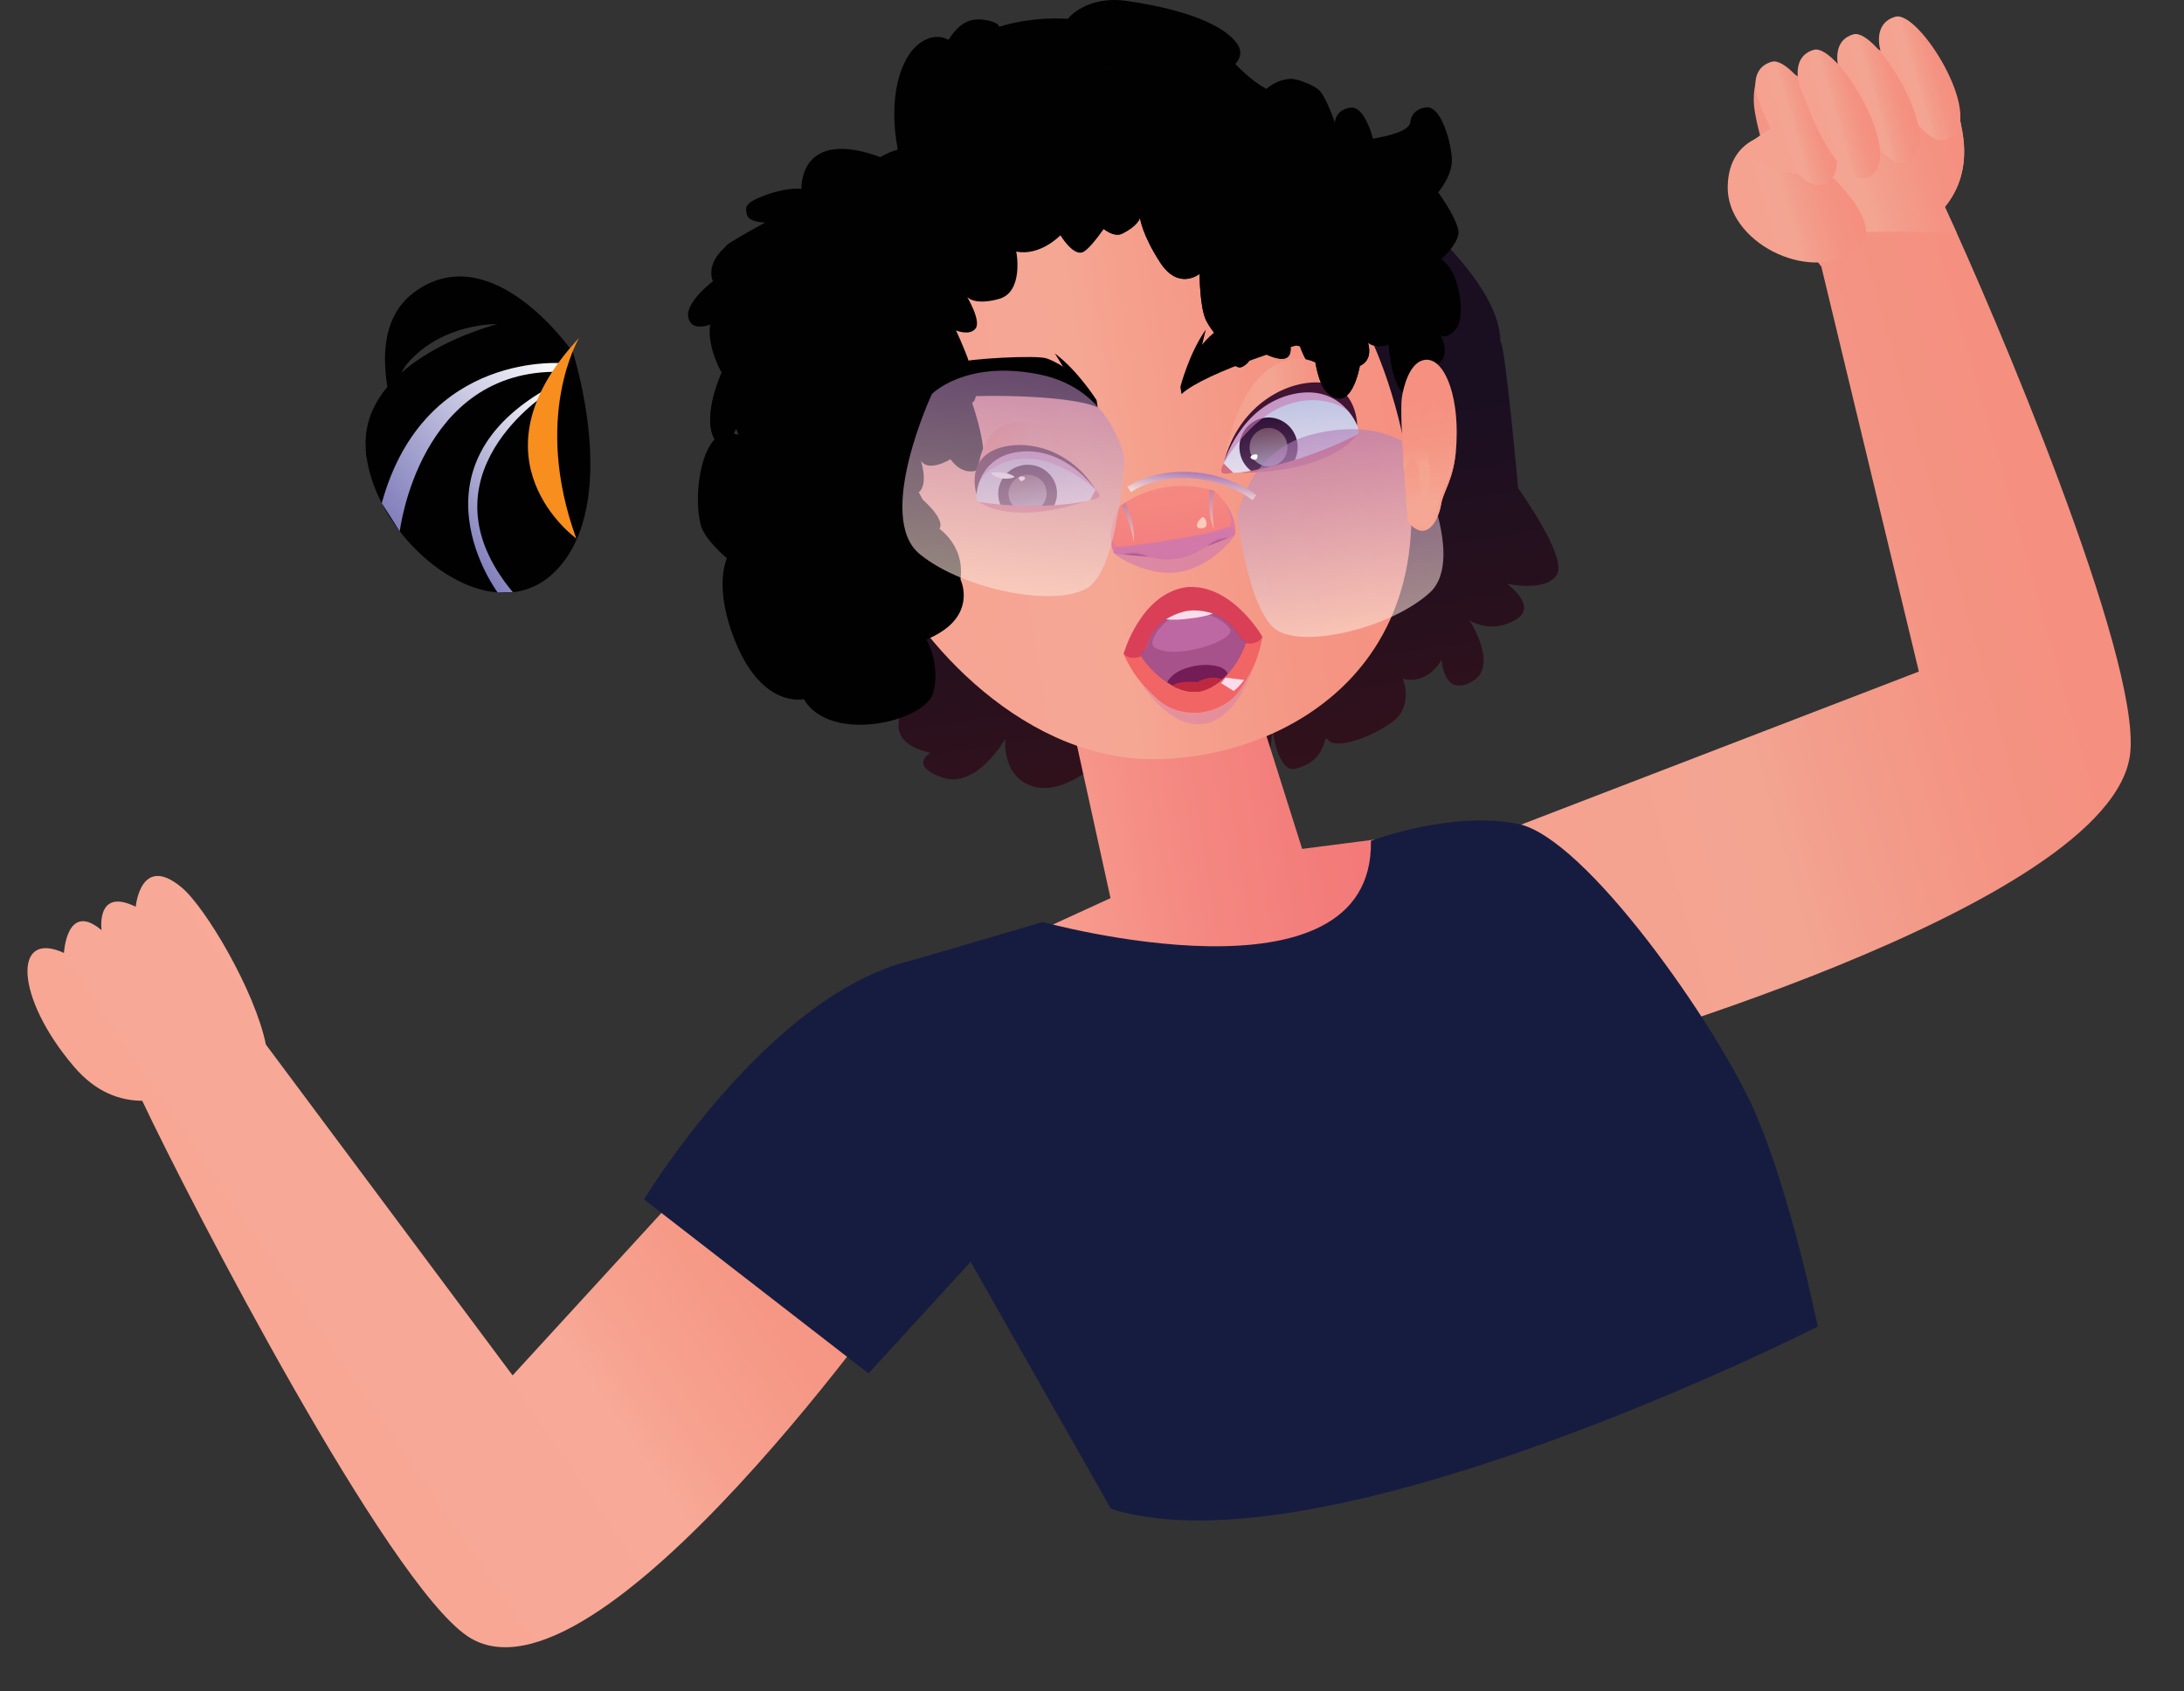 <svg width="346" height="268" viewBox="0 0 346 268" fill="none" xmlns="http://www.w3.org/2000/svg">
<rect x="0" y="0" width="346" height="268" fill="#333333" stroke="none"/>
<g style="mix-blend-mode:multiply">
<path d="M303.994 106.402L288.544 42.243C283.099 35.481 277.828 20.78 277.838 15.776C277.849 7.261 284.909 12.15 284.909 12.15C286.579 5.193 291.277 10.343 291.277 10.343C291.237 3.061 297.917 8.05 297.917 8.05C300.289 -0.726 308.462 6.675 310.903 20.978C311.807 26.294 310.323 30.097 308.114 32.786C315.949 49.648 339.012 103.842 337.49 119.244C335.03 144.096 246.198 168.337 246.198 168.337L234.379 133.206L304.004 106.408L303.994 106.402Z" fill="url(#paint0_linear_102_58)"/>
<path d="M282.604 27.647C283.053 26.556 283.48 25.421 283.907 24.286C291.756 19.503 299.51 14.533 308.242 11.841C309.365 14.386 310.307 17.466 310.903 20.978C311.807 26.294 310.323 30.097 308.114 32.786C308.641 33.923 309.278 35.327 309.959 36.855C301.766 36.616 293.486 36.699 285.151 37.011C283.835 34.624 282.622 31.97 281.556 29.324C281.965 28.876 282.327 28.322 282.604 27.647Z" fill="url(#paint1_linear_102_58)"/>
<path d="M282.066 21.069C282.066 21.069 273.844 20.939 273.711 29.591C273.575 38.235 286.238 44.891 293.862 39.856C301.486 34.821 282.066 21.069 282.066 21.069V21.069Z" fill="url(#paint2_linear_102_58)"/>
<path d="M275.894 23.749C275.894 23.749 286.759 13.687 298.971 16.296C306.968 18.005 291.495 27.194 285.726 27.485C279.958 27.776 275.894 23.749 275.894 23.749Z" fill="url(#paint3_linear_102_58)"/>
<path d="M297.925 8.047C297.925 8.047 296.533 3.714 300.277 2.651C304.021 1.589 314.431 18.435 309.073 21.762C303.713 25.081 297.917 8.05 297.917 8.05L297.925 8.047Z" fill="url(#paint4_linear_102_58)"/>
<path d="M278.35 15.179C278.35 15.179 276.958 10.845 280.702 9.783C284.446 8.72 294.857 25.566 289.499 28.893C284.138 32.212 278.35 15.179 278.35 15.179V15.179Z" fill="url(#paint5_linear_102_58)"/>
<path d="M291.34 11.015C291.34 11.015 289.897 6.5 293.641 5.438C297.385 4.375 308.013 21.986 302.672 25.376C297.332 28.766 291.34 11.015 291.34 11.015V11.015Z" fill="url(#paint6_linear_102_58)"/>
<path d="M285.062 13.47C285.062 13.47 283.618 8.955 287.362 7.893C291.106 6.83 301.734 24.441 296.394 27.831C291.054 31.221 285.054 13.472 285.054 13.472L285.062 13.47Z" fill="url(#paint7_linear_102_58)"/>
</g>
<path d="M81.206 217.933L42.123 165.512C40.424 157.083 32.563 143.75 28.744 140.589C22.253 135.205 21.505 143.678 21.505 143.678C15.145 140.542 16.088 147.387 16.088 147.387C10.568 142.736 10.132 150.995 10.132 150.995C1.953 147.226 2.412 158.148 11.763 169.063C15.234 173.121 19.07 174.404 22.53 174.418C30.411 191.072 61.331 250.632 74.028 259.233C94.516 273.114 144.56 201.068 144.56 201.068L125.294 169.808L81.214 217.928L81.206 217.933Z" fill="url(#paint8_linear_102_58)"/>
<path d="M240.509 77.359C240.509 77.359 238.429 54.278 237.696 54.118C237.604 42.342 215.53 26.77 210.629 23.378C184.058 5.011 167.324 6.139 139.995 33.15C118.427 54.463 125.704 92.157 126.47 94.758C120.802 97.796 126.091 105.751 132.155 104.556C132.155 104.556 130.386 109.623 135.928 111.736C141.469 113.849 143.246 111.997 143.246 111.997C143.246 111.997 139.456 117.552 147.39 119.286C147.39 119.286 143.886 121.323 149.301 123.2C154.717 125.078 159.273 117.064 159.273 117.064C159.273 117.064 158.616 123.234 163.812 124.648C169.008 126.062 175.013 119.918 175.013 119.918C175.013 119.918 180.428 126.753 185.321 125.995C190.214 125.229 193.28 119.791 193.28 119.791C193.28 119.791 192.699 123.689 197.55 123.007C201.946 122.392 201.533 115.751 201.415 114.505C201.559 115.768 202.451 122.535 205.247 121.803C210.721 120.372 209.424 115.928 210.41 117.275C211.395 118.613 216.28 117.376 220.373 114.556C224.104 111.988 222.251 107.569 222.251 107.569C222.251 107.569 225.931 108.731 228.399 104.539C228.399 104.539 228.651 110.709 233.351 107.897C237.469 105.431 232.795 98.285 232.795 98.285C232.795 98.285 236.223 100.642 240.316 98.066C243.6 96.004 238.749 92.502 238.749 92.502C238.749 92.502 244.83 93.865 246.632 91.105C248.434 88.344 240.509 77.35 240.509 77.35V77.359Z" fill="url(#paint9_linear_102_58)"/>
<path d="M196.121 102.327L206.295 134.507L231.964 131.207L207.449 173.193L156 151.451L175.934 142.31L166.199 98L196.121 102.327Z" fill="url(#paint10_linear_102_58)"/>
<path d="M169.822 24.137C169.822 24.137 207.341 19.642 220.428 62.242C233.524 104.835 203.34 120.601 182.134 120.289C160.928 119.978 143.756 99.768 138.956 87.225C134.147 74.683 136.05 29.877 169.822 24.145V24.137Z" fill="url(#paint11_linear_102_58)"/>
<path d="M187.008 61.274C187.008 61.274 188.373 55.963 191.034 52.217L190.444 54.633C190.444 54.633 191.228 53.564 192.508 52.579C193.796 51.594 204.214 48.833 206.404 48.884L205.915 48C205.915 48 210.109 50.567 213.596 56.687C213.596 56.687 210.396 54.052 208.56 54.035C206.724 54.019 190.807 59.01 187.185 62.444L187 61.283L187.008 61.274Z" fill="#010101"/>
<path d="M217.206 133.234C217.206 133.234 229.713 128.436 240.459 130.54C251.205 132.645 271.981 162.527 277.851 175.81C283.721 189.092 287.974 210.195 287.974 210.195C287.974 210.195 209.896 249.858 175.998 239.067L153.773 199.943L137.595 217.619L102.022 190.052C102.022 190.052 121.577 157.645 144.392 152.19L165.219 146.096C165.219 146.096 217.686 160.608 217.189 133.234H217.206Z" fill="#161C40"/>
<g style="mix-blend-mode:multiply">
<path d="M125.005 69.278C126.765 73.024 128.567 67.839 128.567 67.839C130.698 73.672 135.144 73.428 135.144 73.428C135.144 73.428 131.338 76.163 132.332 80.263C133.317 84.362 140.829 82.3 140.829 82.3C140.829 82.3 140.568 90.111 144.375 90.305C148.19 90.499 147.103 87.334 147.103 87.334C151.853 88.142 148.805 83.84 148.805 83.84C150.017 82.056 145.107 78.243 145.107 78.243C147.331 77.435 145.899 72.999 145.899 72.999C147.112 74.909 150.582 72.763 150.582 72.763C150.582 72.763 152.3 75.44 154.86 74.505C157.428 73.562 154.009 63.832 154.009 63.832C156.325 62.401 151.449 52.359 151.449 52.359C151.449 52.359 153.597 53.268 154.548 52.064C155.5 50.861 153.226 47.056 153.226 47.056C153.226 47.056 154.312 48.47 158.287 47.359C162.195 46.265 161.05 39.926 160.991 39.859C164.789 40.633 167.998 37.283 167.998 37.283C167.998 37.283 169.901 40.465 171.451 39.994C173 39.522 176.967 33.108 176.967 33.108C180.344 33.739 183.384 31.989 183.384 31.989C183.064 32.266 187.183 38.234 189.743 36.972C192.202 35.76 192.53 34.564 192.556 34.48C192.573 34.598 192.909 37.182 195.764 41.568C198.687 46.063 201.996 43.352 201.996 43.352C201.996 43.352 202.013 48.782 203.058 50.785C204.102 52.788 205.753 54.312 205.753 54.312C205.753 54.312 207.058 59.051 208.86 58.024C210.662 57.005 210.292 55.263 210.317 54.724C210.342 54.185 211.505 56.172 214.435 56.753C217.366 57.334 216.187 53.84 216.187 53.84C217.653 55.591 219.977 54.59 219.977 54.59C219.977 54.59 220.381 60.364 222.108 62.064C226.041 65.945 227.38 57.94 227.38 57.94C230.125 56.685 228.239 53.133 228.239 53.133C228.239 53.133 229.098 53.908 230.639 52.165C232.172 50.414 231.338 44.135 229.207 41.845C227.076 39.556 227.018 42.266 227.018 42.266C227.018 42.266 231.464 38.739 231.035 36.483C230.605 34.236 227.843 30.482 227.843 30.482C227.843 30.482 230.108 27.847 230.016 25.246C229.923 22.654 228.34 16.719 225.923 17.014C223.581 17.308 223.421 19.211 223.43 19.404C222.941 22.553 206.468 22.965 206.468 22.965C206.468 22.965 209.677 25.878 204.144 26.576C197.204 27.452 191.09 21.753 191.09 21.753C191.09 21.753 184.563 25.423 179.485 25.263C164.587 24.783 155.542 21.879 153.639 18.748L154.178 23.655L151.407 24.851C151.407 24.851 155.39 26.063 155.963 30.995C156.216 33.15 148.426 35.844 147.28 33.739C147.28 33.739 148.063 38.436 142.968 38.622C142.968 38.622 147.011 39.691 145.941 44.286C144.88 48.883 126.537 50.398 124.887 44.539C124.887 44.539 120.499 47.822 120.979 50.238C121.459 52.654 124.457 51.383 124.457 51.383C123.885 54.85 126.268 59.017 126.268 59.017C126.268 59.017 123.236 65.549 124.996 69.295L125.005 69.278Z" fill="#010101"/>
</g>
<g style="mix-blend-mode:multiply">
<path d="M173.722 63.399C173.722 63.399 170.8 58.761 167.12 56L168.417 58.121C168.417 58.121 167.347 57.338 165.823 56.791C164.298 56.244 153.527 56.791 151.463 57.515L151.657 56.53C151.657 56.53 148.448 60.259 147 67.153C147 67.153 149.24 63.668 150.983 63.087C152.727 62.507 169.402 62.406 173.908 64.569L173.722 63.407V63.399Z" fill="#010101"/>
</g>
<path d="M140.455 114.373C135.596 115.442 129.734 114.844 127.343 110.778C127.3 110.787 120.925 112.277 116.613 101.949C112.874 92.984 115.173 88.464 115.173 88.464C115.173 88.464 111.543 85.45 110.987 83.102C109.733 77.807 111.324 68.851 115.097 68.7C118.879 68.548 121.616 71.368 121.616 71.368C121.616 71.368 124.117 65.265 127.149 65.812C130.181 66.359 137.828 76.747 137.828 76.747C137.828 76.747 142.14 73.077 143.917 75.307C145.694 77.538 147.942 83.186 147.942 83.186C147.942 83.186 152.945 85.804 152.162 91.814C152.162 91.814 154.183 95.905 150.241 99.289C149.391 100.021 148.254 100.72 146.772 101.334C146.772 101.334 149.104 105.332 147.816 109.836C147.26 111.78 144.152 113.556 140.464 114.373H140.455Z" fill="#010101"/>
<path d="M173.849 78.752C174.787 78.277 169.116 71.129 162.665 70.961C154.87 70.756 154.468 77.838 154.765 79.216C155.06 80.586 169.313 81.032 173.85 78.761L173.849 78.752Z" fill="url(#paint12_linear_102_58)"/>
<path d="M158.213 79.035C158.328 79.668 158.576 80.242 158.917 80.734C158.992 80.846 166.622 80.755 166.678 80.676C167.323 79.722 167.606 78.546 167.382 77.344C166.917 74.878 164.492 73.252 161.963 73.722C159.434 74.193 157.757 76.568 158.213 79.035V79.035Z" fill="url(#paint13_linear_102_58)"/>
<path style="mix-blend-mode:multiply" d="M159.82 78.735C160.12 80.334 161.691 81.389 163.335 81.086C164.979 80.782 166.063 79.235 165.764 77.636C165.465 76.037 163.894 74.982 162.25 75.286C160.606 75.589 159.521 77.136 159.82 78.735Z" fill="url(#paint14_linear_102_58)"/>
<path d="M173.296 77.195C173.296 77.195 168.148 66.66 161.132 66.923C154.117 67.195 154.751 77.627 154.751 77.627C154.751 77.627 155.361 71.96 161.899 71.117C168.436 70.265 173.295 77.186 173.295 77.186L173.296 77.195Z" fill="url(#paint15_linear_102_58)"/>
<path d="M173.565 77.602L172.724 79.199C172.724 79.199 174.137 79.074 174.208 78.663C174.278 78.242 173.565 77.602 173.565 77.602Z" fill="#D66C7C"/>
<path d="M171.833 79.496C171.833 79.496 166.628 81.306 161.823 81.23C157.017 81.154 155.106 79.515 155.106 79.515C155.106 79.515 162.922 80.996 171.842 79.495L171.833 79.496Z" fill="#D66C7C"/>
<path d="M160.649 75.466C160.991 75.681 159.642 75.994 158.546 75.776C157.562 75.575 157.017 75.066 157.079 74.941C157.15 74.824 159.292 74.629 160.649 75.466Z" fill="white"/>
<path d="M161.479 75.589C161.836 75.38 162.335 75.507 162.392 75.713C162.448 75.92 162.022 76.273 161.778 76.222C161.535 76.181 161.279 75.709 161.479 75.589Z" fill="white"/>
<g style="mix-blend-mode:multiply" opacity="0.6">
<path d="M173.565 77.602C173.565 77.602 168.359 72.746 162.793 72.687C157.227 72.637 155.204 76.204 155.204 76.204C155.204 76.204 155.207 72.076 162.339 71.296C169.48 70.515 173.564 77.593 173.564 77.593L173.565 77.602Z" fill="#C978B1"/>
</g>
<path d="M173.565 77.602C173.565 77.602 168.935 70.778 161.557 71.582C154.971 72.3 154.709 78.339 154.709 78.339C154.709 78.339 153.08 73.391 157.328 71.377C161.364 69.457 169.093 70.405 173.574 77.601L173.565 77.602Z" fill="#401432"/>
<path d="M193.963 74.815C192.751 74.636 196.434 64.658 203.519 62.127C212.07 59.069 215.083 66.773 215.257 68.403C215.43 70.032 199.809 75.684 193.963 74.815V74.815Z" fill="url(#paint16_linear_102_58)"/>
<path d="M205.541 70.237C205.73 71.645 205.279 72.993 204.426 73.976C204.301 74.116 198.377 74.744 198.208 74.613C197.248 73.886 196.563 72.775 196.392 71.467C196.056 68.896 197.825 66.53 200.348 66.189C202.871 65.848 205.203 67.658 205.54 70.228L205.541 70.237Z" fill="url(#paint17_linear_102_58)"/>
<path style="mix-blend-mode:multiply" d="M203.934 70.455C204.158 72.125 203.008 73.66 201.365 73.881C199.722 74.101 198.214 72.93 197.999 71.258C197.776 69.588 198.926 68.053 200.569 67.832C202.212 67.612 203.72 68.783 203.934 70.455V70.455Z" fill="url(#paint18_linear_102_58)"/>
<path d="M194.018 72.888C194.018 72.888 195.892 59.349 203.758 57.111C211.624 54.863 214.704 66.653 214.704 66.653C214.704 66.653 211.977 60.604 204.43 62.04C196.882 63.475 194.01 72.898 194.01 72.898L194.018 72.888Z" fill="url(#paint19_linear_102_58)"/>
<path d="M193.859 73.436L195.368 74.902C195.368 74.902 193.758 75.276 193.534 74.847C193.308 74.408 193.86 73.446 193.86 73.446L193.859 73.436Z" fill="#D66C7C"/>
<path d="M196.472 74.907C196.472 74.907 202.899 75.031 208.184 73.195C213.471 71.368 215.006 68.859 215.006 68.859C215.006 68.859 206.892 73.327 196.471 74.898L196.472 74.907Z" fill="#D66C7C"/>
<path d="M199.073 72.012C198.595 71.919 198.101 72.224 198.115 72.471C198.129 72.718 198.731 72.954 198.975 72.812C199.219 72.678 199.335 72.06 199.072 72.002L199.073 72.012Z" fill="white"/>
<g style="mix-blend-mode:multiply" opacity="0.6">
<path d="M193.859 73.436C193.859 73.436 197.864 66.168 204.009 64.094C210.154 62.019 213.687 65.242 213.687 65.242C213.687 65.242 212.196 60.675 204.005 62.402C195.823 64.128 193.86 73.446 193.86 73.446L193.859 73.436Z" fill="#C978B1"/>
</g>
<path d="M193.859 73.436C193.859 73.436 196.51 64.2 204.981 62.42C212.541 60.827 215.016 67.423 215.016 67.423C215.016 67.423 215.018 61.354 209.593 60.666C204.429 60.008 196.211 63.861 193.869 73.445L193.859 73.436Z" fill="#401432"/>
<path d="M113.054 69.319C114.814 73.065 116.616 67.88 116.616 67.88C118.747 73.713 123.194 73.469 123.194 73.469C123.194 73.469 119.387 76.205 120.381 80.304C121.366 84.403 128.878 82.341 128.878 82.341C128.878 82.341 128.617 90.152 132.424 90.346C136.239 90.54 135.152 87.375 135.152 87.375C139.902 88.183 136.854 83.881 136.854 83.881C138.066 82.097 133.157 78.284 133.157 78.284C135.38 77.476 133.948 73.04 133.948 73.04C135.161 74.95 138.631 72.804 138.631 72.804C138.631 72.804 140.349 75.481 142.909 74.546C145.478 73.604 142.058 63.873 142.058 63.873C144.374 62.442 139.498 52.4 139.498 52.4C139.498 52.4 141.646 53.309 142.597 52.105C143.532 50.927 141.359 47.248 141.275 47.105C141.342 47.19 142.479 48.477 146.337 47.4C150.244 46.306 149.099 39.967 149.04 39.9C152.838 40.675 156.047 37.324 156.047 37.324C156.047 37.324 157.95 40.506 159.5 40.035C161.049 39.563 165.016 33.149 165.016 33.149C168.393 33.781 171.433 32.03 171.433 32.03C171.113 32.307 175.232 38.276 177.792 37.013C180.251 35.801 180.58 34.605 180.605 34.521C180.622 34.639 180.959 37.223 183.813 41.609C186.736 46.104 190.046 43.393 190.046 43.393C190.046 43.393 190.062 48.823 191.107 50.826C192.151 52.829 193.802 54.353 193.802 54.353C193.802 54.353 195.107 59.092 196.909 58.065C198.712 57.047 198.341 55.304 198.366 54.765C198.392 54.227 199.554 56.213 202.485 56.794C205.415 57.375 204.236 53.882 204.236 53.882C205.702 55.632 208.026 54.631 208.026 54.631C208.026 54.631 208.43 60.405 210.157 62.105C214.09 65.986 215.429 57.981 215.429 57.981C218.174 56.727 216.288 53.174 216.288 53.174C216.288 53.174 217.147 53.949 218.688 52.206C220.221 50.456 219.387 44.176 217.256 41.887C215.277 39.765 215.084 41.937 215.067 42.265C215.067 42.291 215.067 42.307 215.067 42.307C215.067 42.307 219.513 38.781 219.084 36.525C218.654 34.277 215.892 30.523 215.892 30.523C215.892 30.523 218.157 27.888 218.065 25.287C217.972 22.695 216.389 16.76 213.972 17.055C211.631 17.35 211.471 19.252 211.479 19.446C211.479 19.446 210.157 15.43 208.952 14.26C208.169 13.503 205.483 12.451 204.497 12.493C202.114 12.602 200.649 14.084 200.649 14.084C198.215 12.863 195.697 10.119 195.697 10.119C195.697 10.119 197.364 8.688 195.882 6.777C192.656 2.602 183.241 0.843 178.55 0.153C172.175 -0.79 169.134 2.939 169.193 2.981C162.885 2.602 158.304 4.252 158.304 4.252C158.304 4.252 158.287 3.419 155.735 3.116C153.293 2.829 151.785 3.999 150.278 6.281L150.253 6.323C150.253 6.323 148.324 4.951 145.713 6.845C142.606 9.092 140.66 15.489 142.227 23.696C141.216 23.999 140.669 24.227 139.456 24.892C126.495 20.127 126.967 29.925 126.967 29.925C126.967 29.925 124.895 29.605 121.366 30.885C117.938 32.122 118.039 32.787 118.334 34.016C118.637 35.279 121.223 35.254 121.223 35.254C113.904 39.294 115.075 38.983 115.075 38.983C112.456 41.213 112.565 43.233 112.784 44.109C112.86 44.403 112.944 44.572 112.944 44.572C112.944 44.572 108.557 47.855 109.037 50.27C109.517 52.686 112.515 51.415 112.515 51.415C112.178 53.461 112.86 55.742 113.483 57.274C113.921 58.343 114.325 59.05 114.325 59.05C114.325 59.05 111.294 65.582 113.054 69.328V69.319Z" fill="#010101"/>
<g style="mix-blend-mode:multiply">
<path d="M113.054 69.319C114.814 73.065 116.616 67.88 116.616 67.88C118.747 73.713 123.194 73.469 123.194 73.469C123.194 73.469 119.387 76.205 120.381 80.304C121.366 84.403 128.878 82.341 128.878 82.341C128.878 82.341 128.617 90.152 132.424 90.346C136.239 90.54 135.153 87.375 135.153 87.375C139.903 88.183 136.854 83.881 136.854 83.881C138.067 82.097 133.157 78.284 133.157 78.284C135.38 77.476 133.948 73.04 133.948 73.04C135.161 74.95 138.631 72.804 138.631 72.804C138.631 72.804 140.349 75.481 142.909 74.546C145.478 73.604 142.059 63.873 142.059 63.873C144.375 62.442 139.498 52.4 139.498 52.4C139.498 52.4 141.646 53.309 142.598 52.105C143.532 50.927 141.36 47.248 141.275 47.105C141.343 47.19 142.48 48.477 146.337 47.4C150.245 46.306 149.099 39.967 149.04 39.9C152.838 40.674 156.047 37.324 156.047 37.324C156.047 37.324 157.95 40.506 159.5 40.035C161.05 39.563 165.016 33.149 165.016 33.149C168.393 33.781 171.434 32.03 171.434 32.03C171.114 32.307 175.232 38.275 177.792 37.013C180.251 35.801 180.58 34.605 180.605 34.521C180.622 34.639 180.959 37.223 183.814 41.609C186.736 46.104 190.046 43.393 190.046 43.393C190.046 43.393 190.063 48.822 191.107 50.826C192.151 52.829 193.802 54.353 193.802 54.353C193.802 54.353 195.107 59.092 196.91 58.065C198.712 57.046 198.341 55.304 198.367 54.765C198.392 54.227 199.554 56.213 202.485 56.794C205.416 57.375 204.236 53.881 204.236 53.881C205.702 55.632 208.026 54.631 208.026 54.631C208.026 54.631 208.431 60.405 210.157 62.105C214.09 65.986 215.429 57.981 215.429 57.981C218.175 56.727 216.288 53.174 216.288 53.174C216.288 53.174 217.147 53.949 218.688 52.206C220.221 50.456 219.387 44.176 217.257 41.886C215.277 39.765 215.084 41.937 215.067 42.265C215.067 42.291 215.067 42.307 215.067 42.307C215.8 46.483 211.824 43.284 211.824 43.284C211.824 43.284 211.858 45.86 209.096 45.094C209.256 45.144 211.286 45.851 209.146 46.844C206.923 47.88 204.481 44.134 204.481 44.134C204.481 44.134 203.664 46.398 200.91 46.592C200.91 46.592 203.858 47.812 200.607 48.789C197.356 49.765 198.19 43.2 198.19 43.2C198.19 43.2 196.379 45.119 194.206 43.124C192.025 41.129 192.227 36.575 192.227 36.575C192.227 36.575 191.427 39.748 187.814 39.285C184.201 38.823 181.498 32.493 181.498 32.493C181.498 32.493 180.218 34.016 178.584 34.538C176.958 35.051 175.383 29.849 175.383 29.849C175.383 29.849 175.316 31.794 171.425 30.405C171.425 30.405 171.914 31.718 169.244 31.887C166.574 32.055 163.096 28.924 163.096 28.924C163.096 28.924 163.526 34.067 161.479 35.051C159.433 36.036 158.708 28.78 158.708 28.78C158.708 28.78 156.468 32.45 154.009 31.449C151.55 30.447 150.775 28.208 150.775 28.208C150.775 28.208 152.047 31.802 149.192 32.282C146.455 32.737 145.082 30.868 144.964 30.708C145.132 30.994 148.274 36.525 144.231 38.334C144.72 38.124 148.51 36.567 147.785 39.1C147.011 41.811 142.598 39.934 142.598 39.934C142.598 39.934 144.316 41.886 142.446 43.461C140.728 44.908 139.675 43.772 139.507 43.57C139.751 43.915 142.042 47.299 138.218 49.319C138.412 49.235 140.93 48.217 140.349 49.875C139.743 51.6 136.525 52.114 136.525 52.114C136.525 52.114 139.263 54.033 138.05 55.59C137.57 56.205 136.778 56.306 135.986 56.196C138.345 57.181 141.385 59.075 139.945 61.987C138.286 65.329 135.119 63.486 133.569 62.291C134.588 63.292 135.936 65.102 134.479 66.659C132.331 68.957 128.626 63.848 128.626 63.848C128.626 63.848 128.921 66.693 125.56 66.424C125.56 66.424 129.325 68.949 127.127 70.346C124.92 71.743 118.385 70.885 119.909 67.577C119.909 67.577 117.223 65.826 118.713 63.629C118.713 63.629 114.486 63.747 114.351 59.05C114.351 59.05 111.319 65.582 113.079 69.328L113.054 69.319Z" fill="#010101"/>
</g>
<g style="mix-blend-mode:soft-light" opacity="0.5">
<path d="M167.922 17.821C167.922 17.821 165.589 19.302 168.09 19.765C170.592 20.228 174.499 18.107 174.499 18.107C182.003 18.461 184.159 16.701 182.744 13.848C182.744 13.848 187.09 7.577 179.839 7.922C178.003 8.006 179.03 9.513 179.064 9.538C175.257 9.311 175.956 11.095 175.956 11.095C175.956 11.095 170.886 8.705 169.337 8.671C153.529 8.301 159.668 12.787 159.668 12.787C144.678 19.706 167.939 17.829 167.939 17.829L167.922 17.821Z" fill="#010101"/>
</g>
<path d="M195.695 84.552C195.695 84.552 195.603 85.116 193.573 85.503C191.543 85.899 189.918 87.978 186.456 88.525C182.995 89.064 180.982 87.557 178.927 87.793C176.873 88.037 176.443 87.557 176.443 87.557C175.929 86.269 175.921 84.948 176.123 83.778C176.123 83.778 176.123 83.744 176.123 83.736C176.494 81.682 177.487 80.124 177.487 80.124C181.976 77.018 187.189 76.202 192.419 77.793C192.419 77.793 193.337 78.55 194.196 79.796V79.813C195.03 81.017 195.813 82.675 195.678 84.552H195.695Z" fill="url(#paint20_linear_102_58)"/>
<path d="M191.257 86.539C191.257 86.539 192.613 84.948 194.651 85.225L191.257 86.539Z" fill="#812852"/>
<path d="M177.866 87.861C177.866 87.861 179.753 86.958 181.985 88.224L177.866 87.861Z" fill="#812852"/>
<g style="mix-blend-mode:multiply" opacity="0.6">
<path d="M195.695 84.552C195.695 84.552 195.603 85.116 193.573 85.503C191.543 85.899 189.918 87.978 186.456 88.525C182.995 89.064 180.982 87.557 178.927 87.793C176.873 88.037 176.443 87.557 176.443 87.557C175.929 86.269 175.921 84.948 176.123 83.778C176.098 84.114 175.997 86.286 176.889 86.673C177.858 87.086 182.827 85.983 185.976 85.486C189.126 84.99 194.482 84.165 194.954 83.239C195.409 82.347 194.306 80.023 194.196 79.813C195.03 81.017 195.813 82.675 195.678 84.552H195.695Z" fill="#CC78B1"/>
</g>
<path style="mix-blend-mode:multiply" opacity="0.6" d="M192.419 77.784C192.419 77.784 191.838 81.429 192.352 83.845C192.352 83.845 191.147 81.606 191.653 77.574L192.419 77.784V77.784Z" fill="url(#paint21_linear_102_58)"/>
<path style="mix-blend-mode:multiply" opacity="0.6" d="M177.664 80.099C177.664 80.099 179.332 83.399 179.576 85.848C179.576 85.848 180.039 83.34 178.329 79.662L177.664 80.099V80.099Z" fill="url(#paint22_linear_102_58)"/>
<g style="mix-blend-mode:multiply" opacity="0.6">
<path d="M176.889 86.673C176.889 86.673 176.494 87.279 176.435 87.566C176.376 87.852 181.631 91.454 186.777 90.646C191.922 89.838 195.67 85.091 195.687 84.552C195.695 84.013 194.752 83.475 194.752 83.475C194.752 83.475 190.827 84.729 185.976 85.486C181.117 86.244 176.889 86.673 176.889 86.673V86.673Z" fill="#CC78B1"/>
</g>
<path d="M189.901 83.66C189.109 83.357 190.204 81.951 190.558 81.951C190.912 81.951 191.223 82.692 191.114 83.222C191.004 83.752 190.238 83.786 189.901 83.66Z" fill="#FBCBBB"/>
<path style="mix-blend-mode:multiply" opacity="0.6" d="M178.13 72.795C178.13 72.795 177.213 88.941 172.831 92.734C168.447 96.535 152.833 93.667 145.697 87.79C138.562 81.913 147.634 62.436 147.634 62.436C147.634 62.436 152.924 56.978 164.642 59.324C176.359 61.671 178.132 72.787 178.132 72.787L178.13 72.795Z" fill="url(#paint23_linear_102_58)"/>
<path style="mix-blend-mode:multiply" opacity="0.6" d="M196.008 82.161C196.008 82.161 197.811 96.353 201.971 99.627C206.14 102.893 220.246 99.593 226.495 93.92C232.744 88.246 223.598 70.89 223.598 70.89C223.598 70.89 218.528 66.151 207.95 68.811C197.373 71.47 196 82.169 196 82.169L196.008 82.161Z" fill="url(#paint24_linear_102_58)"/>
<path d="M178.894 77.55C179.366 77.221 182.676 75.016 188.356 75.273C194.558 75.556 198.318 78.523 198.729 78.851" stroke="url(#paint25_linear_102_58)" stroke-miterlimit="10"/>
<g style="mix-blend-mode:multiply">
<path d="M90.743 55.802C90.743 55.802 78.264 37.63 66.01 46.02C53.755 54.41 67.799 78.71 67.799 78.71L68.848 75.699C68.848 75.699 59.046 63.873 64.636 57.485C70.231 51.103 78.763 51.363 78.763 51.363C78.763 51.363 56.944 56.851 57.952 71.206C58.953 85.567 77.832 101.096 88.157 90.336C98.477 79.568 90.75 55.796 90.75 55.796L90.743 55.802Z" fill="#010101"/>
</g>
<path style="mix-blend-mode:multiply" d="M63.33 84.194C63.33 84.194 66.385 58.475 88.679 58.915L89.532 57.574C89.532 57.574 67.2 55.262 60.481 79.725L63.335 84.201L63.33 84.194Z" fill="url(#paint26_linear_102_58)"/>
<path d="M58.096 72.615C58.096 72.615 67.529 51.385 87.248 53.167L84.293 51.515C84.293 51.515 73.214 48.12 57.945 71.211L58.096 72.615Z" fill="#010101"/>
<path style="mix-blend-mode:multiply" d="M78.84 93.886C78.84 93.886 63.946 73.93 87.357 61.2L86.911 62.161C86.911 62.161 65.844 75.335 81.248 93.841L78.847 93.881L78.84 93.886Z" fill="url(#paint27_linear_102_58)"/>
<path d="M91.752 53.533C91.752 53.533 84.246 65.96 91.296 85.32C91.296 85.32 73.756 72.772 91.752 53.533Z" fill="#F78E1E"/>
<path d="M230.776 68.661C230.776 69.545 230.743 70.345 230.684 71.06V71.094C230.271 76.228 228.654 77.676 228.284 80.016C227.963 82.045 226.111 86.304 223.045 82.651L223.037 82.643C223.037 82.643 221.63 66.077 222.094 62.954C222.094 62.954 222.734 58.274 225.05 57.222C228.022 55.867 230.802 60.85 230.785 68.653L230.776 68.661Z" fill="url(#paint28_linear_102_58)"/>
<path style="mix-blend-mode:multiply" opacity="0.6" d="M222.279 72.356C222.279 72.356 225.706 62.458 227.938 61.489C230.17 60.53 230.221 68.468 230.153 71.119C230.094 73.779 229.631 75.412 229.631 75.412C229.631 75.412 229.741 72.272 229.471 69.781C229.084 66.212 227.736 63.299 226.801 63.745C225.867 64.192 225.26 68.855 225.252 69.368C225.252 69.89 226.119 70.681 226.507 73.442C226.894 76.203 226.347 79.351 225.791 79.402C225.235 79.453 225.125 77.188 224.721 74.612C224.317 72.037 222.843 72.786 222.422 74.562L222.279 72.348V72.356Z" fill="url(#paint29_linear_102_58)"/>
<path style="mix-blend-mode:multiply" opacity="0.6" d="M222.422 74.562C222.422 74.562 223.289 71.919 224.207 72.912C225.134 73.905 225.075 77.079 225.706 77.356C226.338 77.634 226.717 75.025 226.212 72.769C225.706 70.513 224.687 68.577 223.753 69.116L222.279 72.356L222.422 74.57V74.562Z" fill="url(#paint30_linear_102_58)"/>
<path style="mix-blend-mode:multiply" d="M230.675 71.094C230.263 76.228 228.654 77.676 228.275 80.016C227.955 82.045 226.102 86.304 223.037 82.651C223.205 82.786 224.847 84.04 226.17 83.148C227.568 82.197 227.761 80.303 228.174 78.787C228.587 77.281 230.069 76.052 230.675 71.085V71.094Z" fill="url(#paint31_linear_102_58)"/>
<g style="mix-blend-mode:multiply" opacity="0.4">
<path d="M198.564 105.707C198.53 105.798 198.225 106.522 197.626 107.46C197.615 107.483 197.592 107.506 197.581 107.528C196.981 108.456 196.156 109.96 194.98 110.921C194.958 110.933 194.947 110.955 194.924 110.966C193.759 111.905 192.29 112.663 190.504 112.878C190.436 112.878 190.368 112.889 190.3 112.9C190.232 112.9 190.164 112.923 190.097 112.923C188.31 113.138 186.705 112.765 185.348 112.131C185.326 112.131 185.303 112.109 185.281 112.097C183.913 111.453 182.737 110.186 181.945 109.428C181.923 109.406 181.912 109.394 181.889 109.372C181.086 108.603 180.623 107.969 180.555 107.89C180.691 108.105 185.088 115.377 190.436 114.721C190.47 114.721 190.492 114.721 190.526 114.71C190.56 114.71 190.583 114.71 190.617 114.71C195.953 114.054 198.474 105.945 198.553 105.696L198.564 105.707Z" fill="#CC77B1"/>
</g>
<path d="M196.97 101.613L196.461 101.727L195.749 101.885L189.056 102.699C184.681 103.231 182.364 103.513 182.364 103.513H181.64L181.12 103.536L178 103.593C178.023 103.66 178.859 105.753 180.566 107.89C180.962 108.388 181.403 108.886 181.9 109.372C181.923 109.394 181.934 109.406 181.957 109.428C182.884 110.322 184.026 111.521 185.292 112.097C185.314 112.097 185.337 112.12 185.36 112.131C186.784 112.765 188.435 113.093 190.3 112.889C192.165 112.64 193.68 111.928 194.913 110.966C194.935 110.955 194.946 110.933 194.969 110.921C196.066 110.062 196.88 108.625 197.569 107.528C197.581 107.506 197.603 107.483 197.615 107.46C197.976 106.872 198.282 106.284 198.553 105.708C199.683 103.219 199.989 100.991 200 100.912L196.959 101.613H196.97Z" fill="#F16564"/>
<path d="M187.881 93.052C180.645 94.127 178 103.604 178 103.604C179.289 104.927 181.109 103.808 181.109 103.808C181.29 103.728 181.471 103.638 181.64 103.536C183.573 102.473 185.054 100.731 187.27 100.177C187.723 100.064 188.209 100.008 188.729 99.985C189.237 99.883 189.724 99.815 190.187 99.815C192.471 99.815 194.325 101.15 196.461 101.715C196.654 101.772 196.846 101.806 197.038 101.851C197.038 101.851 199.062 102.496 200 100.901C200 100.901 195.15 92.34 187.869 93.041L187.881 93.052Z" fill="#D94058"/>
<path d="M197.434 101.67C195.048 108.399 190.764 109.428 189.904 109.575C185.02 110.175 180.736 104.136 180.679 103.717C180.679 103.672 181.109 103.299 181.188 103.219C181.912 102.45 182.138 99.849 184.715 98.141C184.727 98.141 184.738 98.13 184.749 98.119C184.783 98.096 184.817 98.074 184.84 98.062C184.851 98.062 184.874 98.04 184.896 98.028C184.919 98.017 184.941 98.006 184.953 97.994C184.953 97.994 184.975 97.983 184.987 97.972C185.032 97.949 185.088 97.915 185.145 97.881C185.201 97.847 185.258 97.813 185.314 97.791C185.371 97.757 185.416 97.734 185.484 97.7C185.507 97.7 185.518 97.678 185.541 97.678C185.936 97.486 186.366 97.305 186.829 97.169C187.293 97.033 187.79 96.92 188.333 96.852C189.407 96.716 190.379 96.784 191.238 96.977C191.261 96.977 191.284 96.977 191.295 96.988C191.363 96.999 191.419 97.022 191.476 97.033C191.532 97.044 191.6 97.067 191.657 97.078C191.724 97.101 191.781 97.112 191.826 97.124C191.838 97.124 191.849 97.124 191.86 97.135C191.883 97.135 191.905 97.146 191.928 97.157C191.951 97.157 191.973 97.169 191.984 97.18C192.018 97.191 192.052 97.203 192.098 97.214C192.109 97.214 192.12 97.214 192.143 97.225C195.048 98.254 196.088 100.641 196.789 101.297C196.88 101.376 197.411 101.613 197.4 101.659L197.434 101.67Z" fill="#741C55"/>
<g style="mix-blend-mode:soft-light">
<path d="M193.443 108.241L195.455 109.496C196.36 108.795 197.095 107.743 197.095 107.743L194.155 107.37L193.454 108.241H193.443Z" fill="#FBDCEA"/>
</g>
<path d="M189.644 108.083C189.463 108.037 186.875 107.822 185.71 108.625C185.71 108.625 187.598 109.858 189.87 109.587C189.859 109.587 189.938 109.587 189.916 109.587C191.815 109.349 193.646 107.664 193.646 107.664C192.595 107.2 191.204 107.234 189.644 108.094V108.083Z" fill="#BF2940"/>
<g style="mix-blend-mode:multiply" opacity="0.6">
<path d="M197.434 101.67C196.02 105.425 194.664 106.601 194.506 106.793C193.861 104.52 186.513 104.916 184.896 108.128C182.748 106.691 180.736 104.136 180.679 103.717C180.679 103.672 180.996 103.446 181.188 103.219C181.776 102.496 182.138 99.849 184.715 98.141C184.727 98.141 184.738 98.13 184.749 98.119C184.783 98.096 184.817 98.074 184.84 98.062C184.851 98.062 184.874 98.04 184.896 98.028C184.919 98.017 184.941 98.006 184.953 97.994C184.953 97.994 184.975 97.983 184.987 97.972C185.032 97.949 185.088 97.915 185.145 97.881C185.201 97.847 185.258 97.813 185.314 97.791C185.371 97.757 185.416 97.734 185.484 97.7C185.507 97.7 185.518 97.678 185.541 97.678C185.936 97.486 186.366 97.305 186.829 97.169C187.293 97.033 187.79 96.92 188.333 96.852C189.407 96.716 190.379 96.784 191.238 96.977C191.261 96.977 191.284 96.977 191.295 96.988C191.363 96.999 191.419 97.022 191.476 97.033C191.532 97.044 191.6 97.067 191.657 97.078C191.724 97.101 191.781 97.112 191.826 97.124C191.838 97.124 191.849 97.124 191.86 97.135C191.883 97.135 191.905 97.146 191.928 97.157C191.951 97.157 191.973 97.169 191.984 97.18C192.018 97.191 192.052 97.203 192.098 97.214C192.109 97.214 192.12 97.214 192.143 97.225C195.048 98.254 196.1 100.675 196.789 101.297C197.027 101.512 197.422 101.613 197.4 101.659L197.434 101.67Z" fill="#CC77B1"/>
</g>
<g style="mix-blend-mode:multiply" opacity="0.6">
<path d="M183.019 102.654C186.377 104.656 195.93 101.365 194.856 99.68C193.793 98.006 189.622 95.947 186.038 97.666C184.048 98.616 181.572 101.794 183.008 102.654H183.019Z" fill="#CC77B1"/>
</g>
<path d="M192.177 97.225C192.177 97.225 192.154 97.225 192.131 97.214C192.109 97.214 192.064 97.192 192.018 97.18C191.996 97.18 191.985 97.169 191.962 97.157C191.939 97.157 191.917 97.146 191.894 97.135C191.883 97.135 191.871 97.135 191.86 97.124C191.724 97.078 191.532 97.033 191.317 96.977C191.295 96.977 191.284 96.977 191.261 96.965C190.537 96.796 189.463 96.637 188.367 96.773H188.344H188.322C187.225 96.909 186.219 97.327 185.563 97.666C185.541 97.666 185.529 97.689 185.507 97.689C185.314 97.791 185.145 97.881 185.02 97.96C185.009 97.96 184.998 97.972 184.987 97.983C184.964 97.994 184.941 98.006 184.93 98.017C184.907 98.028 184.896 98.04 184.874 98.051C184.828 98.074 184.806 98.096 184.783 98.108C184.76 98.119 184.749 98.13 184.749 98.13C186.004 98.266 187.327 98.175 188.514 97.994C189.712 97.881 191.012 97.644 192.199 97.214L192.177 97.225Z" fill="#FBDCEA"/>
<defs>
<linearGradient id="paint0_linear_102_58" x1="224.97" y1="100.084" x2="326.071" y2="71.389" gradientUnits="userSpaceOnUse">
<stop stop-color="#F7A190"/>
<stop offset="0.43" stop-color="#F3A592"/>
<stop offset="0.51" stop-color="#F39F8D"/>
<stop offset="0.76" stop-color="#F49383"/>
<stop offset="1" stop-color="#F58F80"/>
</linearGradient>
<linearGradient id="paint1_linear_102_58" x1="282.301" y1="31.95" x2="311.905" y2="23.548" gradientUnits="userSpaceOnUse">
<stop stop-color="#F7A190"/>
<stop offset="0.43" stop-color="#F3A592"/>
<stop offset="0.51" stop-color="#F39F8D"/>
<stop offset="0.76" stop-color="#F49383"/>
<stop offset="1" stop-color="#F58F80"/>
</linearGradient>
<linearGradient id="paint2_linear_102_58" x1="274.667" y1="34.312" x2="293.6" y2="28.939" gradientUnits="userSpaceOnUse">
<stop stop-color="#F7A190"/>
<stop offset="0.43" stop-color="#F3A592"/>
<stop offset="0.51" stop-color="#F39F8D"/>
<stop offset="0.76" stop-color="#F49383"/>
<stop offset="1" stop-color="#F58F80"/>
</linearGradient>
<linearGradient id="paint3_linear_102_58" x1="276.337" y1="25.31" x2="301.322" y2="18.219" gradientUnits="userSpaceOnUse">
<stop stop-color="#F7A190"/>
<stop offset="0.43" stop-color="#F3A592"/>
<stop offset="0.51" stop-color="#F39F8D"/>
<stop offset="0.76" stop-color="#F49383"/>
<stop offset="1" stop-color="#F58F80"/>
</linearGradient>
<linearGradient id="paint4_linear_102_58" x1="299.536" y1="13.725" x2="308.868" y2="11.076" gradientUnits="userSpaceOnUse">
<stop stop-color="#F7A190"/>
<stop offset="0.43" stop-color="#F3A592"/>
<stop offset="0.51" stop-color="#F39F8D"/>
<stop offset="0.76" stop-color="#F49383"/>
<stop offset="1" stop-color="#F58F80"/>
</linearGradient>
<linearGradient id="paint5_linear_102_58" x1="279.961" y1="20.856" x2="289.301" y2="18.206" gradientUnits="userSpaceOnUse">
<stop stop-color="#F7A190"/>
<stop offset="0.43" stop-color="#F3A592"/>
<stop offset="0.51" stop-color="#F39F8D"/>
<stop offset="0.76" stop-color="#F49383"/>
<stop offset="1" stop-color="#F58F80"/>
</linearGradient>
<linearGradient id="paint6_linear_102_58" x1="293.019" y1="16.929" x2="302.359" y2="14.278" gradientUnits="userSpaceOnUse">
<stop stop-color="#F7A190"/>
<stop offset="0.43" stop-color="#F3A592"/>
<stop offset="0.51" stop-color="#F39F8D"/>
<stop offset="0.76" stop-color="#F49383"/>
<stop offset="1" stop-color="#F58F80"/>
</linearGradient>
<linearGradient id="paint7_linear_102_58" x1="286.74" y1="19.384" x2="296.08" y2="16.733" gradientUnits="userSpaceOnUse">
<stop stop-color="#F7A190"/>
<stop offset="0.43" stop-color="#F3A592"/>
<stop offset="0.51" stop-color="#F39F8D"/>
<stop offset="0.76" stop-color="#F49383"/>
<stop offset="1" stop-color="#F58F80"/>
</linearGradient>
<linearGradient id="paint8_linear_102_58" x1="38.606" y1="210.927" x2="116.794" y2="157.394" gradientUnits="userSpaceOnUse">
<stop stop-color="#F8A795"/>
<stop offset="0.43" stop-color="#F8A997"/>
<stop offset="0.52" stop-color="#F7A290"/>
<stop offset="0.76" stop-color="#F69684"/>
<stop offset="1" stop-color="#F69280"/>
</linearGradient>
<linearGradient id="paint9_linear_102_58" x1="190.004" y1="123.271" x2="181.975" y2="71.916" gradientUnits="userSpaceOnUse">
<stop stop-color="#31111B"/>
<stop offset="1" stop-color="#1A0F21"/>
</linearGradient>
<linearGradient id="paint10_linear_102_58" x1="154.303" y1="140.698" x2="231.549" y2="128.609" gradientUnits="userSpaceOnUse">
<stop stop-color="#F9AD99"/>
<stop offset="0.18" stop-color="#F79B8D"/>
<stop offset="0.46" stop-color="#F48781"/>
<stop offset="0.73" stop-color="#F37B79"/>
<stop offset="1" stop-color="#F37777"/>
</linearGradient>
<linearGradient id="paint11_linear_102_58" x1="137.104" y1="78.625" x2="221.73" y2="65.381" gradientUnits="userSpaceOnUse">
<stop stop-color="#F7A393"/>
<stop offset="0.43" stop-color="#F5A794"/>
<stop offset="0.51" stop-color="#F5A18E"/>
<stop offset="0.76" stop-color="#F59584"/>
<stop offset="1" stop-color="#F69181"/>
</linearGradient>
<linearGradient id="paint12_linear_102_58" x1="165.012" y1="81.335" x2="162.066" y2="70.639" gradientUnits="userSpaceOnUse">
<stop stop-color="#E6DBEC"/>
<stop offset="1" stop-color="#B8C1E2"/>
</linearGradient>
<linearGradient id="paint13_linear_102_58" x1="163.209" y1="80.59" x2="161.8" y2="73.004" gradientUnits="userSpaceOnUse">
<stop stop-color="#57345B"/>
<stop offset="1" stop-color="#301138"/>
</linearGradient>
<linearGradient id="paint14_linear_102_58" x1="163.17" y1="80.382" x2="162.092" y2="74.576" gradientUnits="userSpaceOnUse">
<stop stop-color="#A093B6"/>
<stop offset="0.99" stop-color="#734B61"/>
</linearGradient>
<linearGradient id="paint15_linear_102_58" x1="172.137" y1="71.106" x2="154.125" y2="74.449" gradientUnits="userSpaceOnUse">
<stop stop-color="#F7A190"/>
<stop offset="0.43" stop-color="#F3A592"/>
<stop offset="0.51" stop-color="#F39F8D"/>
<stop offset="0.76" stop-color="#F49383"/>
<stop offset="1" stop-color="#F58F80"/>
</linearGradient>
<linearGradient id="paint16_linear_102_58" x1="204.655" y1="74.539" x2="204.039" y2="61.628" gradientUnits="userSpaceOnUse">
<stop stop-color="#E6DBEC"/>
<stop offset="1" stop-color="#B8C1E2"/>
</linearGradient>
<linearGradient id="paint17_linear_102_58" x1="201.46" y1="74.463" x2="200.361" y2="66.243" gradientUnits="userSpaceOnUse">
<stop stop-color="#57345B"/>
<stop offset="1" stop-color="#301138"/>
</linearGradient>
<linearGradient id="paint18_linear_102_58" x1="201.387" y1="73.919" x2="200.579" y2="67.876" gradientUnits="userSpaceOnUse">
<stop stop-color="#A093B6"/>
<stop offset="0.99" stop-color="#734B61"/>
</linearGradient>
<linearGradient id="paint19_linear_102_58" x1="193.079" y1="65.776" x2="214.221" y2="62.949" gradientUnits="userSpaceOnUse">
<stop stop-color="#F7A190"/>
<stop offset="0.43" stop-color="#F3A592"/>
<stop offset="0.51" stop-color="#F39F8D"/>
<stop offset="0.76" stop-color="#F49383"/>
<stop offset="1" stop-color="#F58F80"/>
</linearGradient>
<linearGradient id="paint20_linear_102_58" x1="186.448" y1="88.541" x2="184.677" y2="77.214" gradientUnits="userSpaceOnUse">
<stop stop-color="#F37A7F"/>
<stop offset="0.47" stop-color="#F4837F"/>
<stop offset="1" stop-color="#F58880"/>
</linearGradient>
<linearGradient id="paint21_linear_102_58" x1="192.698" y1="83.816" x2="191.723" y2="77.578" gradientUnits="userSpaceOnUse">
<stop stop-color="#FCE4D6"/>
<stop offset="0.99" stop-color="#AE7DB7"/>
</linearGradient>
<linearGradient id="paint22_linear_102_58" x1="179.229" y1="85.928" x2="178.253" y2="79.691" gradientUnits="userSpaceOnUse">
<stop stop-color="#FCE4D6"/>
<stop offset="0.99" stop-color="#AE7DB7"/>
</linearGradient>
<linearGradient id="paint23_linear_102_58" x1="158.654" y1="93.844" x2="162.389" y2="58.984" gradientUnits="userSpaceOnUse">
<stop stop-color="#FCE4D6"/>
<stop offset="0.99" stop-color="#AE7DB7"/>
</linearGradient>
<linearGradient id="paint24_linear_102_58" x1="214.838" y1="100.314" x2="209.894" y2="68.686" gradientUnits="userSpaceOnUse">
<stop stop-color="#FCE4D6"/>
<stop offset="0.99" stop-color="#AE7DB7"/>
</linearGradient>
<linearGradient id="paint25_linear_102_58" x1="188.684" y1="79.007" x2="189.132" y2="74.833" gradientUnits="userSpaceOnUse">
<stop stop-color="#FCE4D6"/>
<stop offset="0.99" stop-color="#AE7DB7"/>
</linearGradient>
<linearGradient id="paint26_linear_102_58" x1="59.663" y1="79.407" x2="89.019" y2="56.918" gradientUnits="userSpaceOnUse">
<stop stop-color="#827FBC"/>
<stop offset="1" stop-color="white"/>
</linearGradient>
<linearGradient id="paint27_linear_102_58" x1="72.82" y1="86.028" x2="93.966" y2="69.829" gradientUnits="userSpaceOnUse">
<stop stop-color="#827FBC"/>
<stop offset="1" stop-color="white"/>
</linearGradient>
<linearGradient id="paint28_linear_102_58" x1="233.454" y1="90.87" x2="229.047" y2="62.685" gradientUnits="userSpaceOnUse">
<stop stop-color="#F7A393"/>
<stop offset="0.43" stop-color="#F5A794"/>
<stop offset="0.51" stop-color="#F5A18E"/>
<stop offset="0.76" stop-color="#F59584"/>
<stop offset="1" stop-color="#F69181"/>
</linearGradient>
<linearGradient id="paint29_linear_102_58" x1="232.312" y1="83.534" x2="229.279" y2="64.132" gradientUnits="userSpaceOnUse">
<stop stop-color="#F7A393"/>
<stop offset="0.43" stop-color="#F5A794"/>
<stop offset="0.51" stop-color="#F5A18E"/>
<stop offset="0.76" stop-color="#F59584"/>
<stop offset="1" stop-color="#F69181"/>
</linearGradient>
<linearGradient id="paint30_linear_102_58" x1="228.807" y1="76.781" x2="227.49" y2="68.356" gradientUnits="userSpaceOnUse">
<stop stop-color="#F7A393"/>
<stop offset="0.43" stop-color="#F5A794"/>
<stop offset="0.51" stop-color="#F5A18E"/>
<stop offset="0.76" stop-color="#F59584"/>
<stop offset="1" stop-color="#F69181"/>
</linearGradient>
<linearGradient id="paint31_linear_102_58" x1="222.383" y1="78.504" x2="231.602" y2="77.062" gradientUnits="userSpaceOnUse">
<stop stop-color="#F7A393"/>
<stop offset="0.43" stop-color="#F5A794"/>
<stop offset="0.51" stop-color="#F5A18E"/>
<stop offset="0.76" stop-color="#F59584"/>
<stop offset="1" stop-color="#F69181"/>
</linearGradient>
</defs>
</svg>
